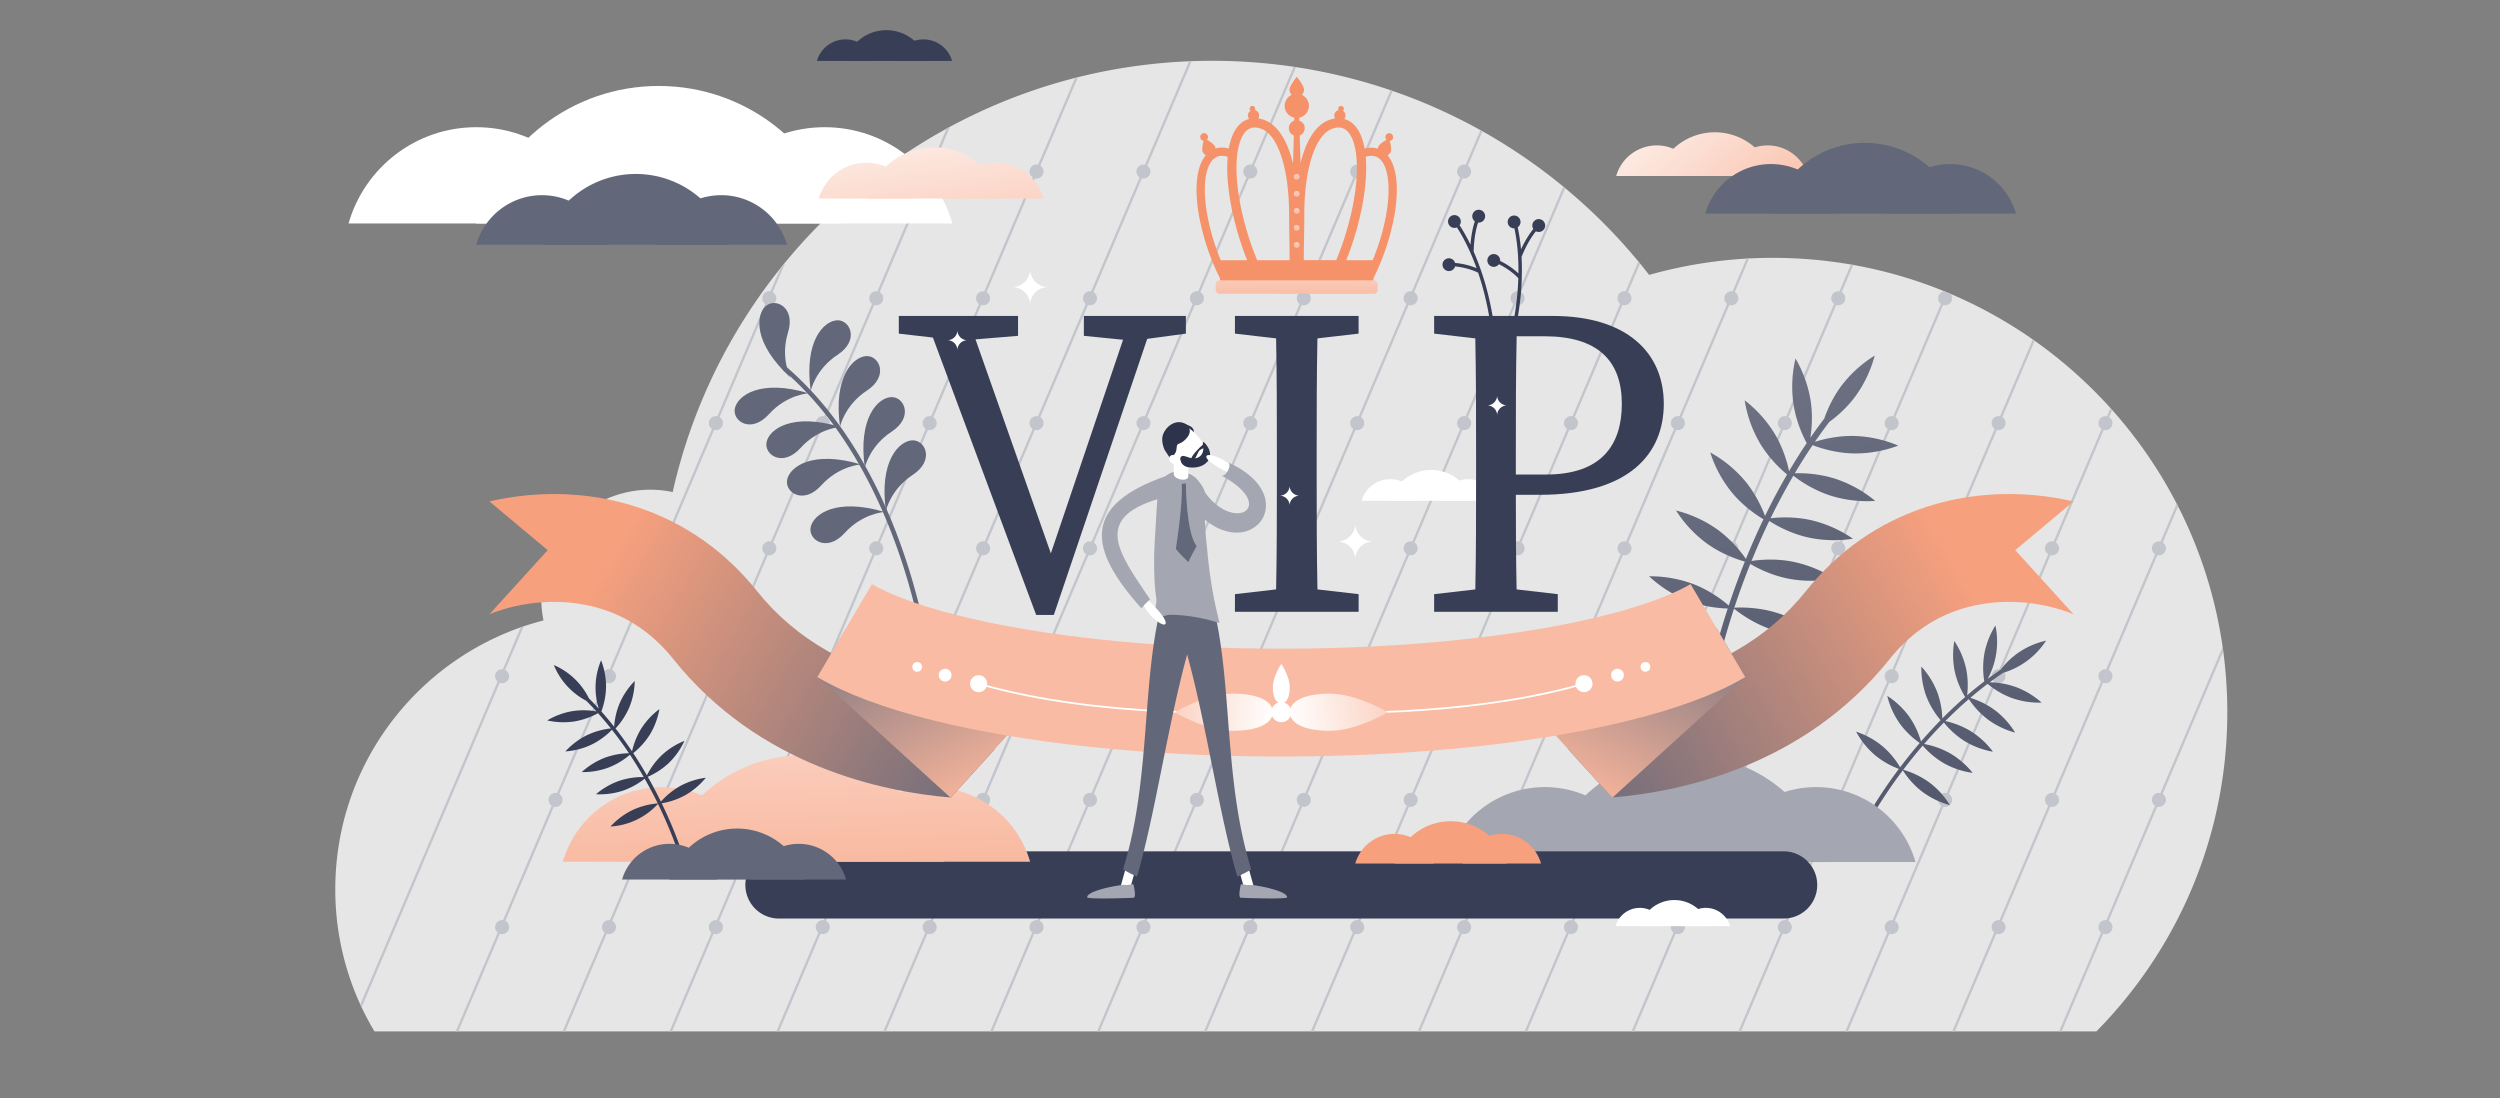 <svg xmlns="http://www.w3.org/2000/svg" xmlns:xlink="http://www.w3.org/1999/xlink" data-name="Layer 1" viewBox="0 0 4171.17 1832.73" id="vip-luxury-lifestyle"><rect x="0" y="0" width="4171.17" height="1832.73" fill="#808080" stroke="none"/><defs><linearGradient id="a" x1="2531.12" x2="3003.14" y1="767.42" y2="1920.86" gradientUnits="userSpaceOnUse"><stop offset="0" stop-color="#707485"></stop><stop offset="1" stop-color="#383e56"></stop></linearGradient><linearGradient id="f" x1="2646.52" x2="3118.51" y1="898.21" y2="2051.57" gradientTransform="rotate(6.4 2944.173 2083.376)" xlink:href="#a"></linearGradient><linearGradient id="b" x1="2311.55" x2="2591.04" y1="317.23" y2="644.63" gradientUnits="userSpaceOnUse"><stop offset="0" stop-color="#fff"></stop><stop offset="1" stop-color="#f8b59b"></stop></linearGradient><linearGradient id="g" x1="2418.53" x2="2698.01" y1="225.91" y2="553.31" xlink:href="#b"></linearGradient><linearGradient id="h" x1="2368.6" x2="2648.08" y1="268.54" y2="595.93" xlink:href="#b"></linearGradient><linearGradient id="i" x1="749.74" x2="767.48" y1="961.25" y2="1649.77" xlink:href="#b"></linearGradient><linearGradient id="j" x1="1199.26" x2="1217" y1="949.67" y2="1638.18" xlink:href="#b"></linearGradient><linearGradient id="k" x1="985.09" x2="1002.84" y1="955.19" y2="1643.7" xlink:href="#b"></linearGradient><linearGradient id="l" x1="1077.78" x2="1140.36" y1="294.3" y2="713.62" xlink:href="#b"></linearGradient><linearGradient id="m" x1="1289.22" x2="1351.8" y1="262.74" y2="682.06" xlink:href="#b"></linearGradient><linearGradient id="n" x1="1188.48" x2="1251.06" y1="277.78" y2="697.09" xlink:href="#b"></linearGradient><linearGradient id="c" x1="2242.31" x2="2934.37" y1="1523.8" y2="1115.66" gradientUnits="userSpaceOnUse"><stop offset="0" stop-color="#62677a"></stop><stop offset="1" stop-color="#f6a07e"></stop></linearGradient><linearGradient id="d" x1="2859.83" x2="2650.44" y1="940.98" y2="1331.38" gradientUnits="userSpaceOnUse"><stop offset="0" stop-color="#62677a"></stop><stop offset="1" stop-color="#f8b59b"></stop></linearGradient><linearGradient id="o" x1="2185.31" x2="2877.37" y1="1523.8" y2="1115.66" gradientTransform="matrix(-1 0 0 1 3543.54 0)" xlink:href="#c"></linearGradient><linearGradient id="p" x1="2465.02" x2="2255.63" y1="1104.07" y2="1494.46" gradientTransform="matrix(-1 0 0 1 3881.36 -163.09)" xlink:href="#d"></linearGradient><linearGradient id="q" x1="2163.03" x2="2163.62" y1="374.05" y2="506.55" xlink:href="#b"></linearGradient><linearGradient id="r" x1="2163.31" x2="2163.55" y1="365.27" y2="420" xlink:href="#b"></linearGradient><linearGradient id="s" x1="2163.31" x2="2163.55" y1="336.87" y2="391.6" xlink:href="#b"></linearGradient><linearGradient id="t" x1="2163.31" x2="2163.55" y1="308.48" y2="363.21" xlink:href="#b"></linearGradient><linearGradient id="u" x1="2163.31" x2="2163.55" y1="280.09" y2="334.82" xlink:href="#b"></linearGradient><linearGradient id="v" x1="2163.31" x2="2163.55" y1="251.7" y2="306.43" xlink:href="#b"></linearGradient><linearGradient id="w" x1="1788.72" x2="1511.31" y1="1361" y2="1321.37" xlink:href="#b"></linearGradient><linearGradient id="x" x1="1788.72" x2="1511.31" y1="1361" y2="1321.37" gradientTransform="matrix(-1 0 0 1 3600 0)" xlink:href="#b"></linearGradient><clipPath id="e" transform="translate(337.81 -163.09)"><path fill="#e6e6e6" d="M2620.19 593.31a759.62 759.62 0 0 0-206.46 28.44c-168.78-217.32-432.57-357.21-729.06-357.21-439.77 0-807.61 307.68-900.12 719.49A181.85 181.85 0 0 0 569 1198.28c-199.77 51.34-347.39 232.66-347.39 448.45A460.85 460.85 0 0 0 287 1884h2872.88c135.09-136.92 218.49-325 218.49-532.5.01-418.74-339.45-758.19-758.18-758.19Z"></path></clipPath></defs><path fill="#e6e6e6" d="M2620.19 593.31a759.62 759.62 0 0 0-206.46 28.44c-168.78-217.32-432.57-357.21-729.06-357.21-439.77 0-807.61 307.68-900.12 719.49A181.85 181.85 0 0 0 569 1198.28c-199.77 51.34-347.39 232.66-347.39 448.45A460.85 460.85 0 0 0 287 1884h2872.88c135.09-136.92 218.49-325 218.49-532.5.01-418.74-339.45-758.19-758.18-758.19Z" transform="translate(337.81 -163.09)"></path><g clip-path="url(#e)"><path fill="none" stroke="#c3c5cc" stroke-miterlimit="10" stroke-width="4" d="m4169.33.78-778.95 1831.17M3990.99.78l-778.95 1831.17M3812.64.78l-778.95 1831.17M3634.3.78l-778.95 1831.17M3455.96.78 2677 1831.95M3277.61.78l-778.95 1831.17M3099.27.78l-778.95 1831.17M2920.92.78l-778.95 1831.17M2742.58.78l-778.95 1831.17M2564.23.78l-778.95 1831.17M2385.89.78l-778.95 1831.17M2207.55.78l-778.96 1831.17M2029.2.78l-778.95 1831.17M1850.86.78l-778.95 1831.17M1672.51.78 893.56 1831.95M1494.17.78 715.22 1831.95M1315.83.78 536.87 1831.95M1137.48.78 358.53 1831.95M959.14.78 180.18 1831.95M780.79.78 1.84 1831.95"></path><circle cx="1907.79" cy="286.2" r="11.72" fill="#c3c5cc"></circle><circle cx="1551.1" cy="286.2" r="11.72" fill="#c3c5cc"></circle><circle cx="1194.41" cy="286.2" r="11.72" fill="#c3c5cc"></circle><circle cx="837.72" cy="286.2" r="11.72" fill="#c3c5cc"></circle><circle cx="1372.76" cy="286.2" r="11.72" fill="#c3c5cc"></circle><circle cx="1016.07" cy="286.2" r="11.72" fill="#c3c5cc"></circle><circle cx="1729.45" cy="286.2" r="11.72" fill="#c3c5cc"></circle><circle cx="2086.13" cy="286.2" r="11.72" fill="#c3c5cc"></circle><circle cx="2442.82" cy="286.2" r="11.72" fill="#c3c5cc"></circle><circle cx="2799.51" cy="286.2" r="11.72" fill="#c3c5cc"></circle><circle cx="3156.2" cy="286.2" r="11.72" fill="#c3c5cc"></circle><circle cx="3512.89" cy="286.2" r="11.72" fill="#c3c5cc"></circle><circle cx="2264.48" cy="286.2" r="11.72" fill="#c3c5cc"></circle><circle cx="2621.17" cy="286.2" r="11.72" fill="#c3c5cc"></circle><circle cx="2977.86" cy="286.2" r="11.72" fill="#c3c5cc"></circle><circle cx="3334.54" cy="286.2" r="11.72" fill="#c3c5cc"></circle><circle cx="1996.96" cy="497.64" r="11.72" fill="#c3c5cc"></circle><circle cx="1640.27" cy="497.64" r="11.72" fill="#c3c5cc"></circle><circle cx="1283.58" cy="497.64" r="11.72" fill="#c3c5cc"></circle><circle cx="926.9" cy="497.64" r="11.72" fill="#c3c5cc"></circle><circle cx="1461.93" cy="497.64" r="11.72" fill="#c3c5cc"></circle><circle cx="1105.24" cy="497.64" r="11.72" fill="#c3c5cc"></circle><circle cx="1818.62" cy="497.64" r="11.72" fill="#c3c5cc"></circle><circle cx="2175.31" cy="497.64" r="11.72" fill="#c3c5cc"></circle><circle cx="2531.99" cy="497.64" r="11.72" fill="#c3c5cc"></circle><circle cx="2888.68" cy="497.64" r="11.72" fill="#c3c5cc"></circle><circle cx="3245.37" cy="497.64" r="11.72" fill="#c3c5cc"></circle><circle cx="3602.06" cy="497.64" r="11.72" fill="#c3c5cc"></circle><circle cx="2353.65" cy="497.64" r="11.72" fill="#c3c5cc"></circle><circle cx="2710.34" cy="497.64" r="11.72" fill="#c3c5cc"></circle><circle cx="3067.03" cy="497.64" r="11.72" fill="#c3c5cc"></circle><circle cx="3423.72" cy="497.64" r="11.72" fill="#c3c5cc"></circle><circle cx="1996.96" cy="914.86" r="11.72" fill="#c3c5cc"></circle><circle cx="1640.27" cy="914.86" r="11.72" fill="#c3c5cc"></circle><circle cx="1283.58" cy="914.86" r="11.72" fill="#c3c5cc"></circle><circle cx="926.9" cy="914.86" r="11.72" fill="#c3c5cc"></circle><circle cx="1461.93" cy="914.86" r="11.72" fill="#c3c5cc"></circle><circle cx="1105.24" cy="914.86" r="11.72" fill="#c3c5cc"></circle><circle cx="1818.62" cy="914.86" r="11.72" fill="#c3c5cc"></circle><circle cx="2175.31" cy="914.86" r="11.72" fill="#c3c5cc"></circle><circle cx="2531.99" cy="914.86" r="11.72" fill="#c3c5cc"></circle><circle cx="2888.68" cy="914.86" r="11.72" fill="#c3c5cc"></circle><circle cx="3245.37" cy="914.86" r="11.72" fill="#c3c5cc"></circle><circle cx="3602.06" cy="914.86" r="11.72" fill="#c3c5cc"></circle><circle cx="2353.65" cy="914.86" r="11.72" fill="#c3c5cc"></circle><circle cx="2710.34" cy="914.86" r="11.72" fill="#c3c5cc"></circle><circle cx="3067.03" cy="914.86" r="11.72" fill="#c3c5cc"></circle><circle cx="3423.72" cy="914.86" r="11.72" fill="#c3c5cc"></circle><circle cx="1996.96" cy="1334.54" r="11.72" fill="#c3c5cc"></circle><circle cx="1640.27" cy="1334.54" r="11.72" fill="#c3c5cc"></circle><circle cx="1283.58" cy="1334.54" r="11.72" fill="#c3c5cc"></circle><circle cx="926.9" cy="1334.54" r="11.72" fill="#c3c5cc"></circle><circle cx="1461.93" cy="1334.54" r="11.72" fill="#c3c5cc"></circle><circle cx="1105.24" cy="1334.54" r="11.72" fill="#c3c5cc"></circle><circle cx="1818.62" cy="1334.54" r="11.72" fill="#c3c5cc"></circle><circle cx="2175.31" cy="1334.54" r="11.72" fill="#c3c5cc"></circle><circle cx="2531.99" cy="1334.54" r="11.72" fill="#c3c5cc"></circle><circle cx="2888.68" cy="1334.54" r="11.72" fill="#c3c5cc"></circle><circle cx="3245.37" cy="1334.54" r="11.72" fill="#c3c5cc"></circle><circle cx="3602.06" cy="1334.54" r="11.72" fill="#c3c5cc"></circle><circle cx="2353.65" cy="1334.54" r="11.72" fill="#c3c5cc"></circle><circle cx="2710.34" cy="1334.54" r="11.72" fill="#c3c5cc"></circle><circle cx="3067.03" cy="1334.54" r="11.72" fill="#c3c5cc"></circle><circle cx="3423.72" cy="1334.54" r="11.72" fill="#c3c5cc"></circle><circle cx="1907.79" cy="705.97" r="11.72" fill="#c3c5cc"></circle><circle cx="1551.1" cy="705.97" r="11.72" fill="#c3c5cc"></circle><circle cx="1194.41" cy="705.97" r="11.72" fill="#c3c5cc"></circle><circle cx="837.72" cy="705.97" r="11.72" fill="#c3c5cc"></circle><circle cx="1372.76" cy="705.97" r="11.72" fill="#c3c5cc"></circle><circle cx="1016.07" cy="705.97" r="11.72" fill="#c3c5cc"></circle><circle cx="1729.45" cy="705.97" r="11.72" fill="#c3c5cc"></circle><circle cx="2086.13" cy="705.97" r="11.72" fill="#c3c5cc"></circle><circle cx="2442.82" cy="705.97" r="11.72" fill="#c3c5cc"></circle><circle cx="2799.51" cy="705.97" r="11.72" fill="#c3c5cc"></circle><circle cx="3156.2" cy="705.97" r="11.72" fill="#c3c5cc"></circle><circle cx="3512.89" cy="705.97" r="11.72" fill="#c3c5cc"></circle><circle cx="2264.48" cy="705.97" r="11.72" fill="#c3c5cc"></circle><circle cx="2621.17" cy="705.97" r="11.72" fill="#c3c5cc"></circle><circle cx="2977.86" cy="705.97" r="11.72" fill="#c3c5cc"></circle><circle cx="3334.54" cy="705.97" r="11.72" fill="#c3c5cc"></circle><circle cx="1907.79" cy="1128.22" r="11.72" fill="#c3c5cc"></circle><circle cx="1551.1" cy="1128.22" r="11.72" fill="#c3c5cc"></circle><circle cx="1194.41" cy="1128.22" r="11.72" fill="#c3c5cc"></circle><circle cx="837.72" cy="1128.22" r="11.72" fill="#c3c5cc"></circle><circle cx="1372.76" cy="1128.22" r="11.72" fill="#c3c5cc"></circle><circle cx="1016.07" cy="1128.22" r="11.72" fill="#c3c5cc"></circle><circle cx="1729.45" cy="1128.22" r="11.72" fill="#c3c5cc"></circle><circle cx="2086.13" cy="1128.22" r="11.72" fill="#c3c5cc"></circle><circle cx="2442.82" cy="1128.22" r="11.72" fill="#c3c5cc"></circle><circle cx="2799.51" cy="1128.22" r="11.72" fill="#c3c5cc"></circle><circle cx="3156.2" cy="1128.22" r="11.72" fill="#c3c5cc"></circle><circle cx="3512.89" cy="1128.22" r="11.72" fill="#c3c5cc"></circle><circle cx="2264.48" cy="1128.22" r="11.72" fill="#c3c5cc"></circle><circle cx="2621.17" cy="1128.22" r="11.72" fill="#c3c5cc"></circle><circle cx="2977.86" cy="1128.22" r="11.72" fill="#c3c5cc"></circle><circle cx="3334.54" cy="1128.22" r="11.72" fill="#c3c5cc"></circle><circle cx="1907.79" cy="1546.88" r="11.72" fill="#c3c5cc"></circle><circle cx="1551.1" cy="1546.88" r="11.72" fill="#c3c5cc"></circle><circle cx="1194.41" cy="1546.88" r="11.72" fill="#c3c5cc"></circle><circle cx="837.72" cy="1546.88" r="11.72" fill="#c3c5cc"></circle><circle cx="1372.76" cy="1546.88" r="11.72" fill="#c3c5cc"></circle><circle cx="1016.07" cy="1546.88" r="11.72" fill="#c3c5cc"></circle><circle cx="1729.45" cy="1546.88" r="11.72" fill="#c3c5cc"></circle><circle cx="2086.13" cy="1546.88" r="11.72" fill="#c3c5cc"></circle><circle cx="2442.82" cy="1546.88" r="11.72" fill="#c3c5cc"></circle><circle cx="2799.51" cy="1546.88" r="11.72" fill="#c3c5cc"></circle><circle cx="3156.2" cy="1546.88" r="11.72" fill="#c3c5cc"></circle><circle cx="3512.89" cy="1546.88" r="11.72" fill="#c3c5cc"></circle><circle cx="2264.48" cy="1546.88" r="11.72" fill="#c3c5cc"></circle><circle cx="2621.17" cy="1546.88" r="11.72" fill="#c3c5cc"></circle><circle cx="2977.86" cy="1546.88" r="11.72" fill="#c3c5cc"></circle><circle cx="3334.54" cy="1546.88" r="11.72" fill="#c3c5cc"></circle></g><path fill="#fff" d="M456.82 375.32c-101.24 0-186.62 67.9-213.09 160.64H669.9c-26.47-92.74-111.84-160.64-213.08-160.64ZM1038.15 375.32c-101.24 0-186.62 67.9-213.09 160.64h426.18c-26.47-92.74-111.85-160.64-213.09-160.64Z" transform="translate(337.81 -163.09)"></path><path fill="#fff" d="M761.19 306.51c-144.61 0-266.56 97-304.37 229.46h608.75c-37.82-132.48-159.77-229.46-304.38-229.46Z" transform="translate(337.81 -163.09)"></path><path fill="url(#a)" d="M2488.18 1137.88c27.81 10.81 49 27.35 58.41 35.53l.83-2.5c7.11-21.37 15.74-45.3 26-70.86-11.28-3.13-37.84-11.84-63.12-30a204.49 204.49 0 0 1-51.68-55.15 204.49 204.49 0 0 1 68.72 31.45c24.45 17.59 40.88 39.13 47.86 49.3 8.6-21.16 18.33-43.4 29.27-66.22-10.33-6.09-33.41-21.22-52.93-44.93a204.49 204.49 0 0 1-35.86-66.53 204.49 204.49 0 0 1 58.4 48c18.18 22.09 28.45 45.78 33 58.05 11-22.73 23.3-46 36.84-69.28-9.25-7.56-29.81-26.05-45.51-52.52a204.49 204.49 0 0 1-25.29-71.22 204.49 204.49 0 0 1 50.39 56.33c14.4 24.27 21 48.9 23.65 61.88 9.23-15.65 19-31.29 29.47-46.8-5.74-10.58-17.69-35.38-22.2-65.67a204.49 204.49 0 0 1 3.51-75.5 204.49 204.49 0 0 1 25.36 71.2c3.67 24.61 1.58 47.17-.62 61.1q11.16-16.16 23.23-32c4.61-13.32 13.4-34.25 28.26-54.29a204.49 204.49 0 0 1 55.9-50.87 204.49 204.49 0 0 1-32.45 68.26c-14.7 19.82-32 34.21-43.38 42.53q-12.5 16.36-24 33.12c12.68-4.05 37.24-10.4 65.29-9.83a204.49 204.49 0 0 1 73.84 16.12 204.5 204.5 0 0 1-74.44 13.07c-31.1-.64-57.53-9.6-68.46-13.87-10.52 15.54-20.41 31.23-29.71 46.93 12.3-.4 39.43.07 68.13 9.38a204.49 204.49 0 0 1 66 36.76 204.49 204.49 0 0 1-75-9c-29.6-9.6-52.33-25.82-61.55-33.07-14 23.88-26.61 47.74-38 71 12.39-1.47 39.2-3.3 68.33 3.37a204.5 204.5 0 0 1 69 30.78 204.49 204.49 0 0 1-75.55-2.33c-30.07-6.89-54-20.86-64-27.34-11.08 23-20.92 45.48-29.6 66.83 12.49-1.92 39-4.6 68 1a204.49 204.49 0 0 1 70.09 28.27 204.5 204.5 0 0 1-75.58.4c-29.91-5.72-54.08-18.56-64.52-24.77a1232.636 1232.636 0 0 0-25.66 69.92l-1 3.15c8.2-.54 39.5-1.69 72.95 9.15a204.49 204.49 0 0 1 66 36.76 204.49 204.49 0 0 1-75-9c-33.46-10.85-58.13-30.16-64.44-35.4-28.48 86.62-38.68 149.18-38.78 149.82l-9.91-1.59c.1-.63 10.18-62.51 38.19-148.43-12.36-.32-39.33-2.36-67.36-13.26a204.49 204.49 0 0 1-63.83-40.48 204.49 204.49 0 0 1 74.51 13.25Z" transform="translate(337.81 -163.09)"></path><path fill="url(#f)" d="M2803.25 1408.29a138.39 138.39 0 0 1 29.26 35l1.06-1.4c9.09-12 19.68-25.23 31.66-39.18a138.4 138.4 0 0 1-33.42-32.54 136.46 136.46 0 0 1-20.79-46 136.46 136.46 0 0 1 36.66 34.64 138.4 138.4 0 0 1 19.64 41.43c10-11.52 20.91-23.48 32.72-35.55a138.47 138.47 0 0 1-23.78-39.76 136.46 136.46 0 0 1-8.35-49.74 136.46 136.46 0 0 1 26.58 42.86 138.28 138.28 0 0 1 8.37 43.77c11.86-12 24.6-24 38.17-35.85a138.46 138.46 0 0 1-17.46-43 136.46 136.46 0 0 1-.67-50.43 136.46 136.46 0 0 1 19.73 46.42 138.28 138.28 0 0 1 1.64 44.18c9.2-7.9 18.76-15.68 28.68-23.23a138.45 138.45 0 0 1 .09-46.26 136.46 136.46 0 0 1 18.44-46.94 130.12 130.12 0 0 1-12.8 88.9q10.52-7.81 21.55-15.23a130.13 130.13 0 0 1 75.77-48.35 130.1 130.1 0 0 1-71.72 53.69q-11.42 7.65-22.28 15.77a138.25 138.25 0 0 1 43.36 7.82 136.46 136.46 0 0 1 43.19 26.05 136.46 136.46 0 0 1-49.84-7.74 138.41 138.41 0 0 1-40.27-23.48c-10 7.55-19.6 15.35-28.86 23.27a138.4 138.4 0 0 1 41 20.57 136.46 136.46 0 0 1 33.82 37.42 136.46 136.46 0 0 1-45.48-21.81 138.4 138.4 0 0 1-31.78-34.12c-14 12.08-27.07 24.44-39.25 36.73a138.38 138.38 0 0 1 42.44 16.82 136.47 136.47 0 0 1 37 34.28 136.46 136.46 0 0 1-47.23-17.71 138.45 138.45 0 0 1-34.54-31c-12 12.17-23 24.24-33.06 35.86a138.41 138.41 0 0 1 42.78 15.23 136.46 136.46 0 0 1 38.21 32.93 136.47 136.47 0 0 1-47.83-16 138.43 138.43 0 0 1-35.44-29.52 823.795 823.795 0 0 0-31.24 38.66l-1.34 1.77a137.84 137.84 0 0 1 44.12 21.46 136.46 136.46 0 0 1 33.82 37.42 136.46 136.46 0 0 1-45.48-21.81 137.83 137.83 0 0 1-33.1-36.22c-36.61 48.6-56.5 85.94-56.7 86.31l-5.92-3.13c.2-.38 19.86-37.31 56-85.57a138.39 138.39 0 0 1-39.71-22.86 136.46 136.46 0 0 1-31.62-39.29 136.46 136.46 0 0 1 44.2 24.46Z" transform="translate(337.81 -163.09)"></path><path fill="#a4a7b2" d="M2239.72 1476.33a172.55 172.55 0 0 0-165.87 125h331.75a172.55 172.55 0 0 0-165.88-125ZM2692.24 1476.33a172.55 172.55 0 0 0-165.87 125h331.75a172.55 172.55 0 0 0-165.88-125Z" transform="translate(337.81 -163.09)"></path><path fill="#a4a7b2" d="M2476.65 1422.76c-112.57 0-207.5 75.5-236.93 178.62h473.86c-29.43-103.12-124.36-178.62-236.93-178.62Z" transform="translate(337.81 -163.09)"></path><path fill="#62677a" d="M980.85 792.73s-17-32.36-3.9-74.91-21.47-58.51-37.47-43.76-20.93 61.48 41.37 118.67ZM1014.86 815.26s7.53-35.78 44.78-60.18 20.78-58.76-.95-57.6-55.34 34-43.83 117.78ZM1011.38 819.24s-36.51 2-66.33 35-61.25 11.53-56.77-9.77 42.07-49.47 123.1-25.23ZM1064.3 875.41s-36.51 2-66.33 35-61.25 11.53-56.77-9.77 42.07-49.45 123.1-25.23ZM1098.67 938s-36.51 2-66.33 35-61.25 11.53-56.77-9.77 42.08-49.44 123.1-25.23ZM1137.88 1017.32s-36.51 2-66.33 35-61.25 11.53-56.77-9.77 42.07-49.45 123.1-25.23ZM1063.74 875s7.53-35.78 44.78-60.18 20.78-58.76-.95-57.6-55.34 34-43.83 117.78ZM1105.09 943.45s7.53-35.78 44.78-60.18 20.78-58.76-.95-57.6-55.35 33.99-43.83 117.78ZM1140.29 1015.56s7.53-35.78 44.78-60.18 20.78-58.76-.95-57.6-55.34 33.99-43.83 117.78Z" transform="translate(337.81 -163.09)"></path><path fill="#62677a" d="M1221.34 1350.17a3.78 3.78 0 0 1-3.69-3.54c-.06-.93-6.14-94.37-39.74-210.33C1147 1029.47 1085.66 881.1 969.4 781a3.78 3.78 0 0 1 4.93-5.73C1092 876.63 1154 1026.49 1185.22 1134.36c33.8 116.73 39.92 210.86 40 211.8a3.78 3.78 0 0 1-3.54 4Z" transform="translate(337.81 -163.09)"></path><path fill="#383e56" d="M2638.09 1695.67H961.9a56.09 56.09 0 0 1 0-112.18h1676.19a56.09 56.09 0 0 1 0 112.18Z" transform="translate(337.81 -163.09)"></path><path fill="url(#b)" d="M2426.51 405.68a70.52 70.52 0 0 0-67.79 51.1h135.58a70.52 70.52 0 0 0-67.79-51.1Z" transform="translate(337.81 -163.09)"></path><path fill="url(#g)" d="M2611.45 405.68a70.52 70.52 0 0 0-67.79 51.1h135.58a70.52 70.52 0 0 0-67.79-51.1Z" transform="translate(337.81 -163.09)"></path><path fill="url(#h)" d="M2523.34 383.79a100.73 100.73 0 0 0-96.83 73h193.66a100.73 100.73 0 0 0-96.83-73Z" transform="translate(337.81 -163.09)"></path><path fill="#fff" d="M2398.13 1677.84a42 42 0 0 0-40.38 30.44h80.77a42 42 0 0 0-40.39-30.44ZM2508.3 1677.84a42 42 0 0 0-40.38 30.44h80.77a42 42 0 0 0-40.39-30.44Z" transform="translate(337.81 -163.09)"></path><path fill="#fff" d="M2455.81 1664.8a60 60 0 0 0-57.68 43.49h115.37a60 60 0 0 0-57.69-43.49Z" transform="translate(337.81 -163.09)"></path><path fill="url(#i)" d="M766.22 1476.55a171.52 171.52 0 0 0-164.88 124.3H931.1a171.52 171.52 0 0 0-164.88-124.3Z" transform="translate(337.81 -163.09)"></path><path fill="url(#j)" d="M1216 1476.55a171.52 171.52 0 0 0-164.88 124.3h329.76a171.52 171.52 0 0 0-164.88-124.3Z" transform="translate(337.81 -163.09)"></path><path fill="url(#k)" d="M1001.74 1423.3c-111.89 0-206.26 75-235.51 177.55h471c-29.23-102.51-123.6-177.55-235.49-177.55Z" transform="translate(337.81 -163.09)"></path><path fill="#383e56" d="M796.7 1474.72a124.36 124.36 0 0 0-31.8 25.88l-.69-1.41c-6-12.11-13-25.62-21.23-40a124.37 124.37 0 0 0 35-23 122.63 122.63 0 0 0 26.2-37 122.62 122.62 0 0 0-38.26 24.3 124.36 124.36 0 0 0-24.41 33.19 729.744 729.744 0 0 0-22.79-37 124.43 124.43 0 0 0 27.78-31 122.62 122.62 0 0 0 15.87-42.45 122.63 122.63 0 0 0-30.78 33.27 124.26 124.26 0 0 0-14.86 37.18c-8.42-12.6-17.6-25.41-27.54-38.15a124.42 124.42 0 0 0 22.81-34.85 122.63 122.63 0 0 0 9.21-44.38 122.63 122.63 0 0 0-25.34 37.58 124.26 124.26 0 0 0-9 38.69c-6.76-8.54-13.87-17-21.33-25.4a124.42 124.42 0 0 0 7.83-40.83 122.62 122.62 0 0 0-8.25-44.57 116.93 116.93 0 0 0-3.9 80.62q-7.95-8.69-16.41-17.12a116.93 116.93 0 0 0-58.58-55.6 116.91 116.91 0 0 0 54.09 59.63q8.76 8.7 17 17.72a124.23 124.23 0 0 0-39.59-.51 122.62 122.62 0 0 0-42.55 15.6 122.63 122.63 0 0 0 45.29 1.69 124.37 124.37 0 0 0 39.48-13.8c7.52 8.37 14.67 16.89 21.48 25.46a124.37 124.37 0 0 0-39.71 11.13 122.62 122.62 0 0 0-36.23 27.23 122.62 122.62 0 0 0 43.85-11.46 124.37 124.37 0 0 0 33.87-24.67c10.26 13 19.7 26.19 28.35 39.11a124.35 124.35 0 0 0-40.32 7.58 122.63 122.63 0 0 0-38.49 23.92 122.62 122.62 0 0 0 44.69-7.55 124.41 124.41 0 0 0 35.78-21.46 679.084 679.084 0 0 1 23 37.29 124.38 124.38 0 0 0-40.34 6.13 122.62 122.62 0 0 0-39.33 22.52 122.63 122.63 0 0 0 44.93-5.93 124.39 124.39 0 0 0 36.31-20 789.135 789.135 0 0 1 21 39.44l.88 1.79A123.86 123.86 0 0 0 717 1514.9a122.62 122.62 0 0 0-36.23 27.23 117.41 117.41 0 0 0 79.24-37.76c24 49.14 35.15 85.47 35.27 85.84l5.76-1.75c-.11-.37-11.15-36.31-34.81-85.06a124.36 124.36 0 0 0 38.98-13.4 122.63 122.63 0 0 0 34.61-29.26 122.63 122.63 0 0 0-43.12 13.98ZM1072.88 228.81a49.62 49.62 0 0 0-47.7 36h95.4a49.62 49.62 0 0 0-47.7-36ZM1203 228.81a49.62 49.62 0 0 0-47.7 36h95.4a49.62 49.62 0 0 0-47.7-36Z" transform="translate(337.81 -163.09)"></path><path fill="#383e56" d="M1141 213.4a70.88 70.88 0 0 0-68.14 51.37h136.27A70.88 70.88 0 0 0 1141 213.4Z" transform="translate(337.81 -163.09)"></path><path fill="url(#l)" d="M1107.63 434.56a82.42 82.42 0 0 0-79.23 59.73h158.46a82.42 82.42 0 0 0-79.23-59.73Z" transform="translate(337.81 -163.09)"></path><path fill="url(#m)" d="M1323.77 434.56a82.42 82.42 0 0 0-79.23 59.73H1403a82.42 82.42 0 0 0-79.23-59.73Z" transform="translate(337.81 -163.09)"></path><path fill="url(#n)" d="M1220.8 409a117.73 117.73 0 0 0-113.17 85.32H1334A117.73 117.73 0 0 0 1220.8 409Z" transform="translate(337.81 -163.09)"></path><path fill="#62677a" d="M566.46 488.74a114.05 114.05 0 0 0-109.64 82.65h219.27a114.05 114.05 0 0 0-109.63-82.65ZM865.56 488.74a114.05 114.05 0 0 0-109.64 82.65h219.27a114.05 114.05 0 0 0-109.63-82.65Z" transform="translate(337.81 -163.09)"></path><path fill="#62677a" d="M723.06 453.33a162.91 162.91 0 0 0-156.6 118.06h313.2a162.91 162.91 0 0 0-156.6-118.06ZM2617 436.83a114.05 114.05 0 0 0-109.64 82.65h219.27A114.05 114.05 0 0 0 2617 436.83ZM2916.13 436.83a114.05 114.05 0 0 0-109.64 82.65h219.27a114.05 114.05 0 0 0-109.63-82.65Z" transform="translate(337.81 -163.09)"></path><path fill="#62677a" d="M2773.63 401.42A162.91 162.91 0 0 0 2617 519.48h313.2a162.91 162.91 0 0 0-156.57-118.06Z" transform="translate(337.81 -163.09)"></path><path fill="url(#c)" d="m3121.79 999.7-97.21 81.3 97.21 106.92c-26.83-10.92-57.72-17.94-88.44-20-40.08-2.68-79.65 3.11-114.44 16.73-40 15.68-75 41.91-103.8 78-143.38 179.27-350.35 221.72-462.34 231l-.91.08-72.64-79.93 6.24-97.94h-.37c.65 0 64.94 3.31 146.15-16.91 43.26-10.77 83.44-26.18 119.56-45.85q3.39-1.85 6.74-3.75c45.85-26 85.21-59.35 117-99.09 54.28-67.88 122.17-115.45 201.79-141.41 66.36-21.63 139.5-27.06 211.52-15.7q17.15 2.65 33.94 6.55Z" transform="translate(337.81 -163.09)"></path><path fill="url(#d)" d="m2911.84 1129.45-1.17 1.06-220.09 200.01-.53.5-.38-.42-72.64-79.93-21.25-23.38-26.8-29.49 235.72-214.22 60.53 66.6 23.38 39.76 23.23 39.51z"></path><path fill="url(#o)" d="M478.75 999.7 576 1081l-97.21 106.92c26.83-10.92 57.72-17.94 88.44-20 40.08-2.68 79.65 3.11 114.44 16.73 40 15.68 75 41.91 103.8 78 143.38 179.27 350.35 221.72 462.34 231l.91.08 72.64-79.93-6.24-97.94h.37c-.65 0-64.94 3.31-146.15-16.91-43.26-10.77-83.44-26.18-119.56-45.85q-3.39-1.85-6.74-3.75c-45.85-26-85.21-59.35-117-99.09-54.28-67.88-122.17-115.45-201.79-141.41-66.36-21.63-139.5-27.06-211.52-15.7q-17.23 2.65-33.98 6.55Z" transform="translate(337.81 -163.09)"></path><path fill="url(#p)" d="m1364.33 1129.45 1.16 1.06 220.1 200.01.53.5.37-.42 72.64-79.93 21.25-23.38 26.8-29.49-235.72-214.22-60.53 66.6-23.37 39.76-23.23 39.51z"></path><path fill="#f9bba3" d="m2574.2 1292.82-1.34.78c-47.16 27.48-111.76 51.53-192 71.49-38.09 9.47-79.15 17.92-122.88 25.29-44.29 7.47-91.32 13.83-140.77 19-100.6 10.59-207.32 15.95-317.2 15.95s-216.6-5.36-317.2-15.95c-98.29-10.34-187-25.25-263.65-44.32-81-20.15-146.07-44.47-193.35-72.27l91.19-155.13c22.25 13.08 65.57 32.86 145.56 52.76 68.59 17.06 149 30.51 239 40 94.37 9.93 194.76 15 298.37 15s204-5 298.37-15c90-9.47 170.44-22.92 239-40 80-19.9 123.31-39.68 145.56-52.76l44.46 75.61 46.61 79.27Z" transform="translate(337.81 -163.09)"></path><path fill="#f6a07e" d="M1989 1554.44a68.19 68.19 0 0 0-65.55 49.42h131.1a68.19 68.19 0 0 0-65.55-49.42ZM2167.81 1554.44a68.19 68.19 0 0 0-65.55 49.42h131.1a68.19 68.19 0 0 0-65.55-49.42Z" transform="translate(337.81 -163.09)"></path><path fill="#f6a07e" d="M2082.61 1533.27a97.4 97.4 0 0 0-93.63 70.58h187.26a97.4 97.4 0 0 0-93.63-70.58Z" transform="translate(337.81 -163.09)"></path><path fill="#62677a" d="M779.14 1571a82.24 82.24 0 0 0-79.06 59.6H858.2a82.24 82.24 0 0 0-79.06-59.6ZM994.83 1571a82.24 82.24 0 0 0-79.06 59.6h158.12a82.24 82.24 0 0 0-79.06-59.6Z" transform="translate(337.81 -163.09)"></path><path fill="#62677a" d="M892.07 1545.51a117.48 117.48 0 0 0-112.93 85.14H1005a117.48 117.48 0 0 0-112.93-85.14Z" transform="translate(337.81 -163.09)"></path><path fill="#f6926a" d="M1977.23 422.09a11.17 11.17 0 0 0 5.43-5.83c1.56-3.84-.28-12.6-1.68-18a6.49 6.49 0 1 0-5.59-2c-4.77 2.92-12 7.82-13.54 11.6a11.22 11.22 0 0 0-.78 3.22c-5.9-1.88-13.2-2.4-22.07-.1-3.32-18.52-9.75-32.53-19-41a35.47 35.47 0 0 0-14.88-8.32 9.35 9.35 0 0 0-2.32-13.66 4.7 4.7 0 1 0-7.3-1.22 9.35 9.35 0 0 0-5.75 14 50.63 50.63 0 0 0-8.07 1.86c-18.79 5.93-34.12 24.76-44.33 54.46-1.95 5.67-3.7 11.72-5.26 18.1l-1.32-46a13.23 13.23 0 0 0-.71-24.82l-.14-4.93a20.22 20.22 0 0 0 4.38-38.17 12.1 12.1 0 0 0 3.67-8.69c0-6.71-12.14-21.39-12.14-21.39s-12.14 14.69-12.14 21.39a12.1 12.1 0 0 0 3.67 8.69 20.22 20.22 0 0 0 4.38 38.17l-.14 4.93a13.23 13.23 0 0 0-.71 24.82l-1.35 46.85c-1.62-6.7-3.44-13.06-5.48-19-10.22-29.7-25.55-48.53-44.34-54.46a50.65 50.65 0 0 0-8.07-1.86 9.35 9.35 0 0 0-5.75-14 4.64 4.64 0 0 0 .57-2.2 4.69 4.69 0 1 0-7.87 3.42 9.35 9.35 0 0 0-2.37 13.57 35.47 35.47 0 0 0-14.88 8.32c-9.21 8.46-15.64 22.48-19 41-8.87-2.3-16.18-1.79-22.07.1a11.22 11.22 0 0 0-.78-3.21c-1.53-3.78-8.76-8.68-13.54-11.6a6.48 6.48 0 1 0-5.59 2c-1.39 5.4-3.24 14.17-1.68 18a11.17 11.17 0 0 0 5.43 5.83c-18.08 21.33-20.58 67-6.51 123.85a395 395 0 0 0 29.63 80.72l.53 1v10h256v-10.3l.29-.57a395 395 0 0 0 29.63-80.72c14.12-56.81 11.62-102.52-6.46-123.85ZM1837.91 562.8c.23-13.21.47-26.87.47-41.2 0-78.39 18.82-135 47.95-144.18 9.53-3 17.13-1.73 23.25 3.89 8.79 8.08 14.5 25.1 16.1 47.92 1.73 24.72-1.31 55.29-8.78 88.41a490.11 490.11 0 0 1-25.26 79.52h-54.12c-.02-10.68.18-22.29.39-34.36Zm-96.11-181.48c6.12-5.62 13.72-6.9 23.25-3.89 29.13 9.19 47.95 65.79 47.95 144.18 0 14.33.24 28 .47 41.19.21 12.07.41 23.68.39 34.37h-54.12a490.13 490.13 0 0 1-25.26-79.52c-7.48-33.12-10.48-63.65-8.78-88.41 1.59-22.82 7.3-39.84 16.1-47.92ZM1681 542.64c-13.17-53.15-11-97.76 5.47-113.66 6.05-5.83 13.76-7.3 23.57-4.48l.55.18c-.1 1.15-.21 2.3-.29 3.48-1.83 26.2 1.32 58.32 9.12 92.89a509.29 509.29 0 0 0 23.58 76.12h-44.13a391.7 391.7 0 0 1-17.87-54.53Zm289.45 0a391.57 391.57 0 0 1-17.93 54.53h-44.13a509.22 509.22 0 0 0 23.61-76.11c7.8-34.57 11-66.69 9.12-92.89-.08-1.18-.19-2.33-.29-3.48l.55-.18c9.8-2.82 17.51-1.35 23.57 4.48 16.48 15.89 18.63 60.5 5.46 113.65Z" transform="translate(337.81 -163.09)"></path><rect width="270.32" height="22.48" x="2028.34" y="467.77" fill="url(#q)" rx="6.25" ry="6.25"></rect><circle cx="2163.5" cy="408.62" r="4.88" fill="url(#r)"></circle><circle cx="2163.5" cy="380.23" r="4.88" fill="url(#s)"></circle><circle cx="2163.5" cy="351.83" r="4.88" fill="url(#t)"></circle><circle cx="2163.5" cy="323.44" r="4.88" fill="url(#u)"></circle><circle cx="2163.5" cy="295.05" r="4.88" fill="url(#v)"></circle><path fill="#fff" d="M1981.75 962.59a49.77 49.77 0 0 0-47.84 36.07h95.68a49.77 49.77 0 0 0-47.84-36.07ZM2112.26 962.59a49.77 49.77 0 0 0-47.84 36.07h95.68a49.77 49.77 0 0 0-47.84-36.07Z" transform="translate(337.81 -163.09)"></path><path fill="#fff" d="M2050.08 947.14a71.09 71.09 0 0 0-68.33 51.52h136.67a71.09 71.09 0 0 0-68.34-51.52Z" transform="translate(337.81 -163.09)"></path><path fill="#383e56" d="M1978.6 527.17h-170.22v33.16l65.43 6.54-120.48 356.41-125.72-357.04 70.98-5.91v-33.16h-198.95v29.48l56.89 6.56 172.27 462.81h29.48l155.82-460.66 64.5-8.71v-29.48z"></path><path fill="#383e56" d="m1860.25 727.66 68.7-7.93v-29.48h-206.32v29.48l68.69 7.92c1.29 63.62 1.31 127.58 1.31 191v36.85c0 64.47 0 128.42-1.3 191l-68.7 7.93v29.47H1929v-29.47l-68.69-7.92c-1.29-63.62-1.31-127.58-1.31-191v-36.83c0-64.48 0-128.42 1.25-191.02ZM2231.11 988.68c150.32 0 207.06-69.26 207.06-151.79 0-86.21-62.63-146.63-185-146.63H2055v29.48l68.69 7.92c1.29 63.62 1.31 127.58 1.31 191v36.85c0 64.47 0 128.42-1.3 191l-68.7 7.93v29.47h206.31v-29.47l-68.71-7.93c-1.11-53.41-1.26-104.48-1.28-157.86Zm8.11-264.53c89.16 0 128.95 41.27 128.95 112.74 0 70-35.37 117.9-126 117.9h-50.84v-36.11c0-65.68 0-130.81 1.37-194.53Z" transform="translate(337.81 -163.09)"></path><path fill="#fff" d="M1893.51 1066.59a29.93 29.93 0 0 0 29.93-29.93 29.93 29.93 0 0 0 29.93 29.93 29.93 29.93 0 0 0-29.93 29.93 29.93 29.93 0 0 0-29.93-29.93ZM1351 642.09a29.93 29.93 0 0 0 29.93-29.93 29.93 29.93 0 0 0 29.93 29.93 29.93 29.93 0 0 0-29.94 29.91 29.93 29.93 0 0 0-29.92-29.91ZM1797.16 990.09a16.7 16.7 0 0 0 16.7-16.7 16.7 16.7 0 0 0 16.7 16.7 16.7 16.7 0 0 0-16.7 16.7 16.7 16.7 0 0 0-16.7-16.7ZM1242.85 730.71a16.7 16.7 0 0 0 16.7-16.7 16.7 16.7 0 0 0 16.7 16.7 16.7 16.7 0 0 0-16.7 16.7 16.7 16.7 0 0 0-16.7-16.7ZM2143.4 839.47a16.7 16.7 0 0 0 16.7-16.7 16.7 16.7 0 0 0 16.7 16.7 16.7 16.7 0 0 0-16.7 16.7 16.7 16.7 0 0 0-16.7-16.7Z" transform="translate(337.81 -163.09)"></path><path fill="#383e56" d="M2087.81 522a10.69 10.69 0 0 1 9.7 16.82 307.69 307.69 0 0 1 18.14 32.56c.74-10.06 2.59-25 7.27-39a10.73 10.73 0 1 1 5.38 2.1c-6.92 21.07-7.34 44.74-7.36 48.4a442 442 0 0 1 23.17 67.81c8.7 34 11.19 59.13 11.22 59.38l-5.74.56c0-.25-2.48-24.92-11.06-58.5-2.58-10.1-5.91-21.69-10.12-34.07-3.71-1.87-17.86-8.41-38.49-10.47a10.68 10.68 0 1 1 0-5.8 124.72 124.72 0 0 1 35.89 8.71c-7.92-22-18.59-45.85-32.75-68a10.69 10.69 0 1 1-5.19-20.48Z" transform="translate(337.81 -163.09)"></path><path fill="#383e56" d="M2195.46 627.28c-2.81-3.06-13.75-14.16-32.34-23.36a10.68 10.68 0 1 1 2-5.44 124.7 124.7 0 0 1 30.52 20.79c.32-23.35-1.25-49.46-6.71-75.16a10.71 10.71 0 1 1 5.51-1.83 307.65 307.65 0 0 1 5.5 36.86c4.23-9.15 11.22-22.45 20.55-34a10.73 10.73 0 1 1 4.3 3.86c-13.9 17.28-22.62 39.28-23.93 42.7a442 442 0 0 1-2.2 71.63c-3.84 34.89-10.35 59.28-10.42 59.52l-5.57-1.5c.06-.24 6.46-24.2 10.25-58.65 1.15-10.33 2.08-22.36 2.54-35.42Z" transform="translate(337.81 -163.09)"></path><path fill="#fff" d="M1800 1270.78s14.15 20.83 14.15 39.06-6.33 27-14.15 27-14.15-8.73-14.15-27 14.15-39.06 14.15-39.06Z" transform="translate(337.81 -163.09)"></path><path fill="none" stroke="#fff" stroke-miterlimit="10" stroke-width="3" d="M1844.53 1351.42s257 11.78 460.49-47.63" transform="translate(337.81 -163.09)"></path><circle cx="2642.83" cy="1140.7" r="14.25" fill="#fff"></circle><circle cx="2698.7" cy="1126.46" r="10.67" fill="#fff"></circle><circle cx="2745.36" cy="1112.66" r="8.07" fill="#fff"></circle><path fill="none" stroke="#fff" stroke-miterlimit="10" stroke-width="3" d="M1755.47 1351.42s-257 11.78-460.49-47.63" transform="translate(337.81 -163.09)"></path><circle cx="1632.8" cy="1140.7" r="14.25" fill="#fff"></circle><circle cx="1576.93" cy="1126.46" r="10.67" fill="#fff"></circle><circle cx="1530.26" cy="1112.66" r="8.07" fill="#fff"></circle><path fill="url(#w)" d="M1622.11 1351.42s51.66 31 96.87 31 66.87-13.9 66.87-31-21.66-31-66.87-31-96.87 31-96.87 31Z" transform="translate(337.81 -163.09)"></path><path fill="url(#x)" d="M1977.89 1351.42s-51.66 31-96.87 31-66.87-13.9-66.87-31 21.66-31 66.87-31 96.87 31 96.87 31Z" transform="translate(337.81 -163.09)"></path><circle cx="2137.81" cy="1188.34" r="16.71" fill="#fff"></circle><path fill="#fff" d="M1749.12 1648.94a8.08 8.08 0 0 1-11.45-5l-15.5-56a8.07 8.07 0 0 1 15.56-4.31l15.5 56a8.08 8.08 0 0 1-4.11 9.31Z" transform="translate(337.81 -163.09)"></path><path fill="#62677a" d="M1749.93 1613.67a250.6 250.6 0 0 1-23.33 12.06c-39.27-134.37-63.42-347.74-115.62-463 21.46-8.1 43.05-15.84 64.65-23.57 46.87 131.61 23.43 312.56 74.3 474.51Z" transform="translate(337.81 -163.09)"></path><path fill="#a4a7b2" d="M1732.29 1639.57s-5 20.76 0 21.34 77 2.76 77.38-.58c1.44-11.4-57.39-21.92-63.15-20.76s-13.57-3.02-14.23 0Z" transform="translate(337.81 -163.09)"></path><path fill="#fff" d="M1536.73 1648.94a8.08 8.08 0 0 0 11.45-5l15.5-56a8.07 8.07 0 1 0-15.56-4.31l-15.5 56a8.08 8.08 0 0 0 4.11 9.31Z" transform="translate(337.81 -163.09)"></path><path fill="#62677a" d="M1535.92 1613.67a250.6 250.6 0 0 0 23.33 12.06c39.27-134.37 63.42-347.74 115.62-463-21.46-8.1-43.05-15.84-64.65-23.57-46.86 131.61-23.42 312.56-74.3 474.51Z" transform="translate(337.81 -163.09)"></path><path fill="#a4a7b2" d="M1553.56 1639.57s5 20.76 0 21.34-77 2.76-77.38-.58c-1.44-11.4 57.39-21.92 63.15-20.76s13.58-3.02 14.23 0ZM1588.89 1064.76c-.2 3-.24 6.41-.41 9.65-.39 7.5-.58 15.28-.66 23 0 3.11-.06 6.34 0 9.61.08 6.91.23 13.82.54 20.86.13 3.09.31 6.3.53 9.59.32 5 .76 10.06 1.35 15.18.36 3.15.76 6.37 1.21 9.7 1.25 9.28-5.27 24.7-3.64 34 7.2-.91 18.64-7.43 26.77-7.52 11.1-.13 25.84 1.27 37.71 3.14l2.19.36a303.13 303.13 0 0 1 42.46 10.26c-2.25-9.12-4.43-18.55-6.47-27.63-.77-3.46-1.43-6.61-2.1-9.89-.76-3.75-1.44-7.29-2.11-11-.28-1.54-.55-3-.81-4.46-.34-1.88-.67-3.9-1-5.68-1.05-6.41-2.06-13.06-3-19.32-.5-3.54-1-7-1.38-10.28-.7-5.39-1.35-10.89-1.91-16-.4-3.63-.76-7.37-1.11-10.49-.24-2.2-.45-5.61-.61-7.1-2.66-24.4-5.54-54.65-3.1-77.31 2.22-20.61-3.29-27.83-14.65-41.59a27.45 27.45 0 0 0-4.56-3.72c-22.35-16.28-50.87-9.39-58.22 18.71-2.46 9.41-2.68 18.43-3.43 29.29-1.23 18.59-2.3 39.38-3.59 58.64Z" transform="translate(337.81 -163.09)"></path><path fill="#fff" d="M1577.35 1163.9s30.58 28.26 29.82 38.72-32.9-13.14-40-37.3Z" transform="translate(337.81 -163.09)"></path><path fill="#a4a7b2" d="M1581.09 1163.24c-6.52 5.14-10.65 10.35-14.48 14.75-90.74-100.89-97.7-172.3 41.08-220.74 31.32-10.93 39.45 24.79 1.67 34.27-129.49 32.48-80.9 93.24-28.27 171.72Z" transform="translate(337.81 -163.09)"></path><path fill="#2d334a" d="M1635.77 870.61s19.06 1.39 18.28 13.43-22-1.82-22-1.82-5.21-13.62 3.72-11.61Z" transform="translate(337.81 -163.09)"></path><path fill="#fff" d="M1618.82 922.37c16.9 16.37 42 17.87 52 7.54s1.12-28.57-15.77-44.93-33.6-16.33-43.61-6-9.52 27.02 7.38 43.39Z" transform="translate(337.81 -163.09)"></path><path fill="#fff" d="m1618.48 913.9 24.59-2.4c.33 3.37 2.91 35.43 1.66 47.51-.9 3.72-7 5.43-13.69 3.81-6-1.45-10.32-5.09-10.49-8.52.72-7.25-.92-28.64-2.07-40.4Z" transform="translate(337.81 -163.09)"></path><path fill="#2d334a" d="M1632 926.28c2.66-4.63 6.77-1.95 16.37.89s24.52-1.87 21-22c-1.48-8.52 3.27-3 6.63 1.74a26.69 26.69 0 0 1 4.94 11.54c.94 6.49-.94 11.54-5.4 16.13-6.66 6.88-18.2 9.9-30.6 8.08-6.59-1-12.28-5.7-13.4-12.26a6.19 6.19 0 0 1 .46-4.12Z" transform="translate(337.81 -163.09)"></path><path fill="#2d334a" d="m1669.91 904.26-.71.62c-3.67 3.22-20.23 18.22-20.36 26.52-.15 9.33 9.43-5.75 11.88-12.27s7.16-6.79 11-8.91 4.45-7.63-1.81-5.96ZM1605.68 914.4s-7.36-14.06-3.07-26.31 20.77-27.92 39.17-16.94c0 0 12.35 9 .24 23s-16.13 4.6-16.78 17.32-11.15 13.08-11 15.75Z" transform="translate(337.81 -163.09)"></path><path fill="#fff" d="M1615.59 934.59c3.93 3.81 12.75 4.78 15.5 1.93s.26-6.65-3.67-10.46-9.85-5.07-12.61-2.22-3.15 6.94.78 10.75ZM1715.29 953.51s-37.82-17.42-40.33-27.6 35.35 2.33 49.55 23.11Z" transform="translate(337.81 -163.09)"></path><path fill="#a4a7b2" d="M1699.85 956.34c7 3.76 19.19-18.23 10.85-21.93 139.22 61.73 20.22 193.37-70.45 59.28-20.46-30.26 13.63-37.87 28.07-15.23 49.5 77.6 129.37 30.54 31.53-22.12Z" transform="translate(337.81 -163.09)"></path><path fill="#62677a" d="m1633.88 970.53 6.91-.89s.06 82.23 18 104.63c0 0-11.37 19.59-13.74 26.68 0 0-14-12.8-21-22.18-.05 0 11.9-72.31 9.83-108.24Z" transform="translate(337.81 -163.09)"></path></svg>